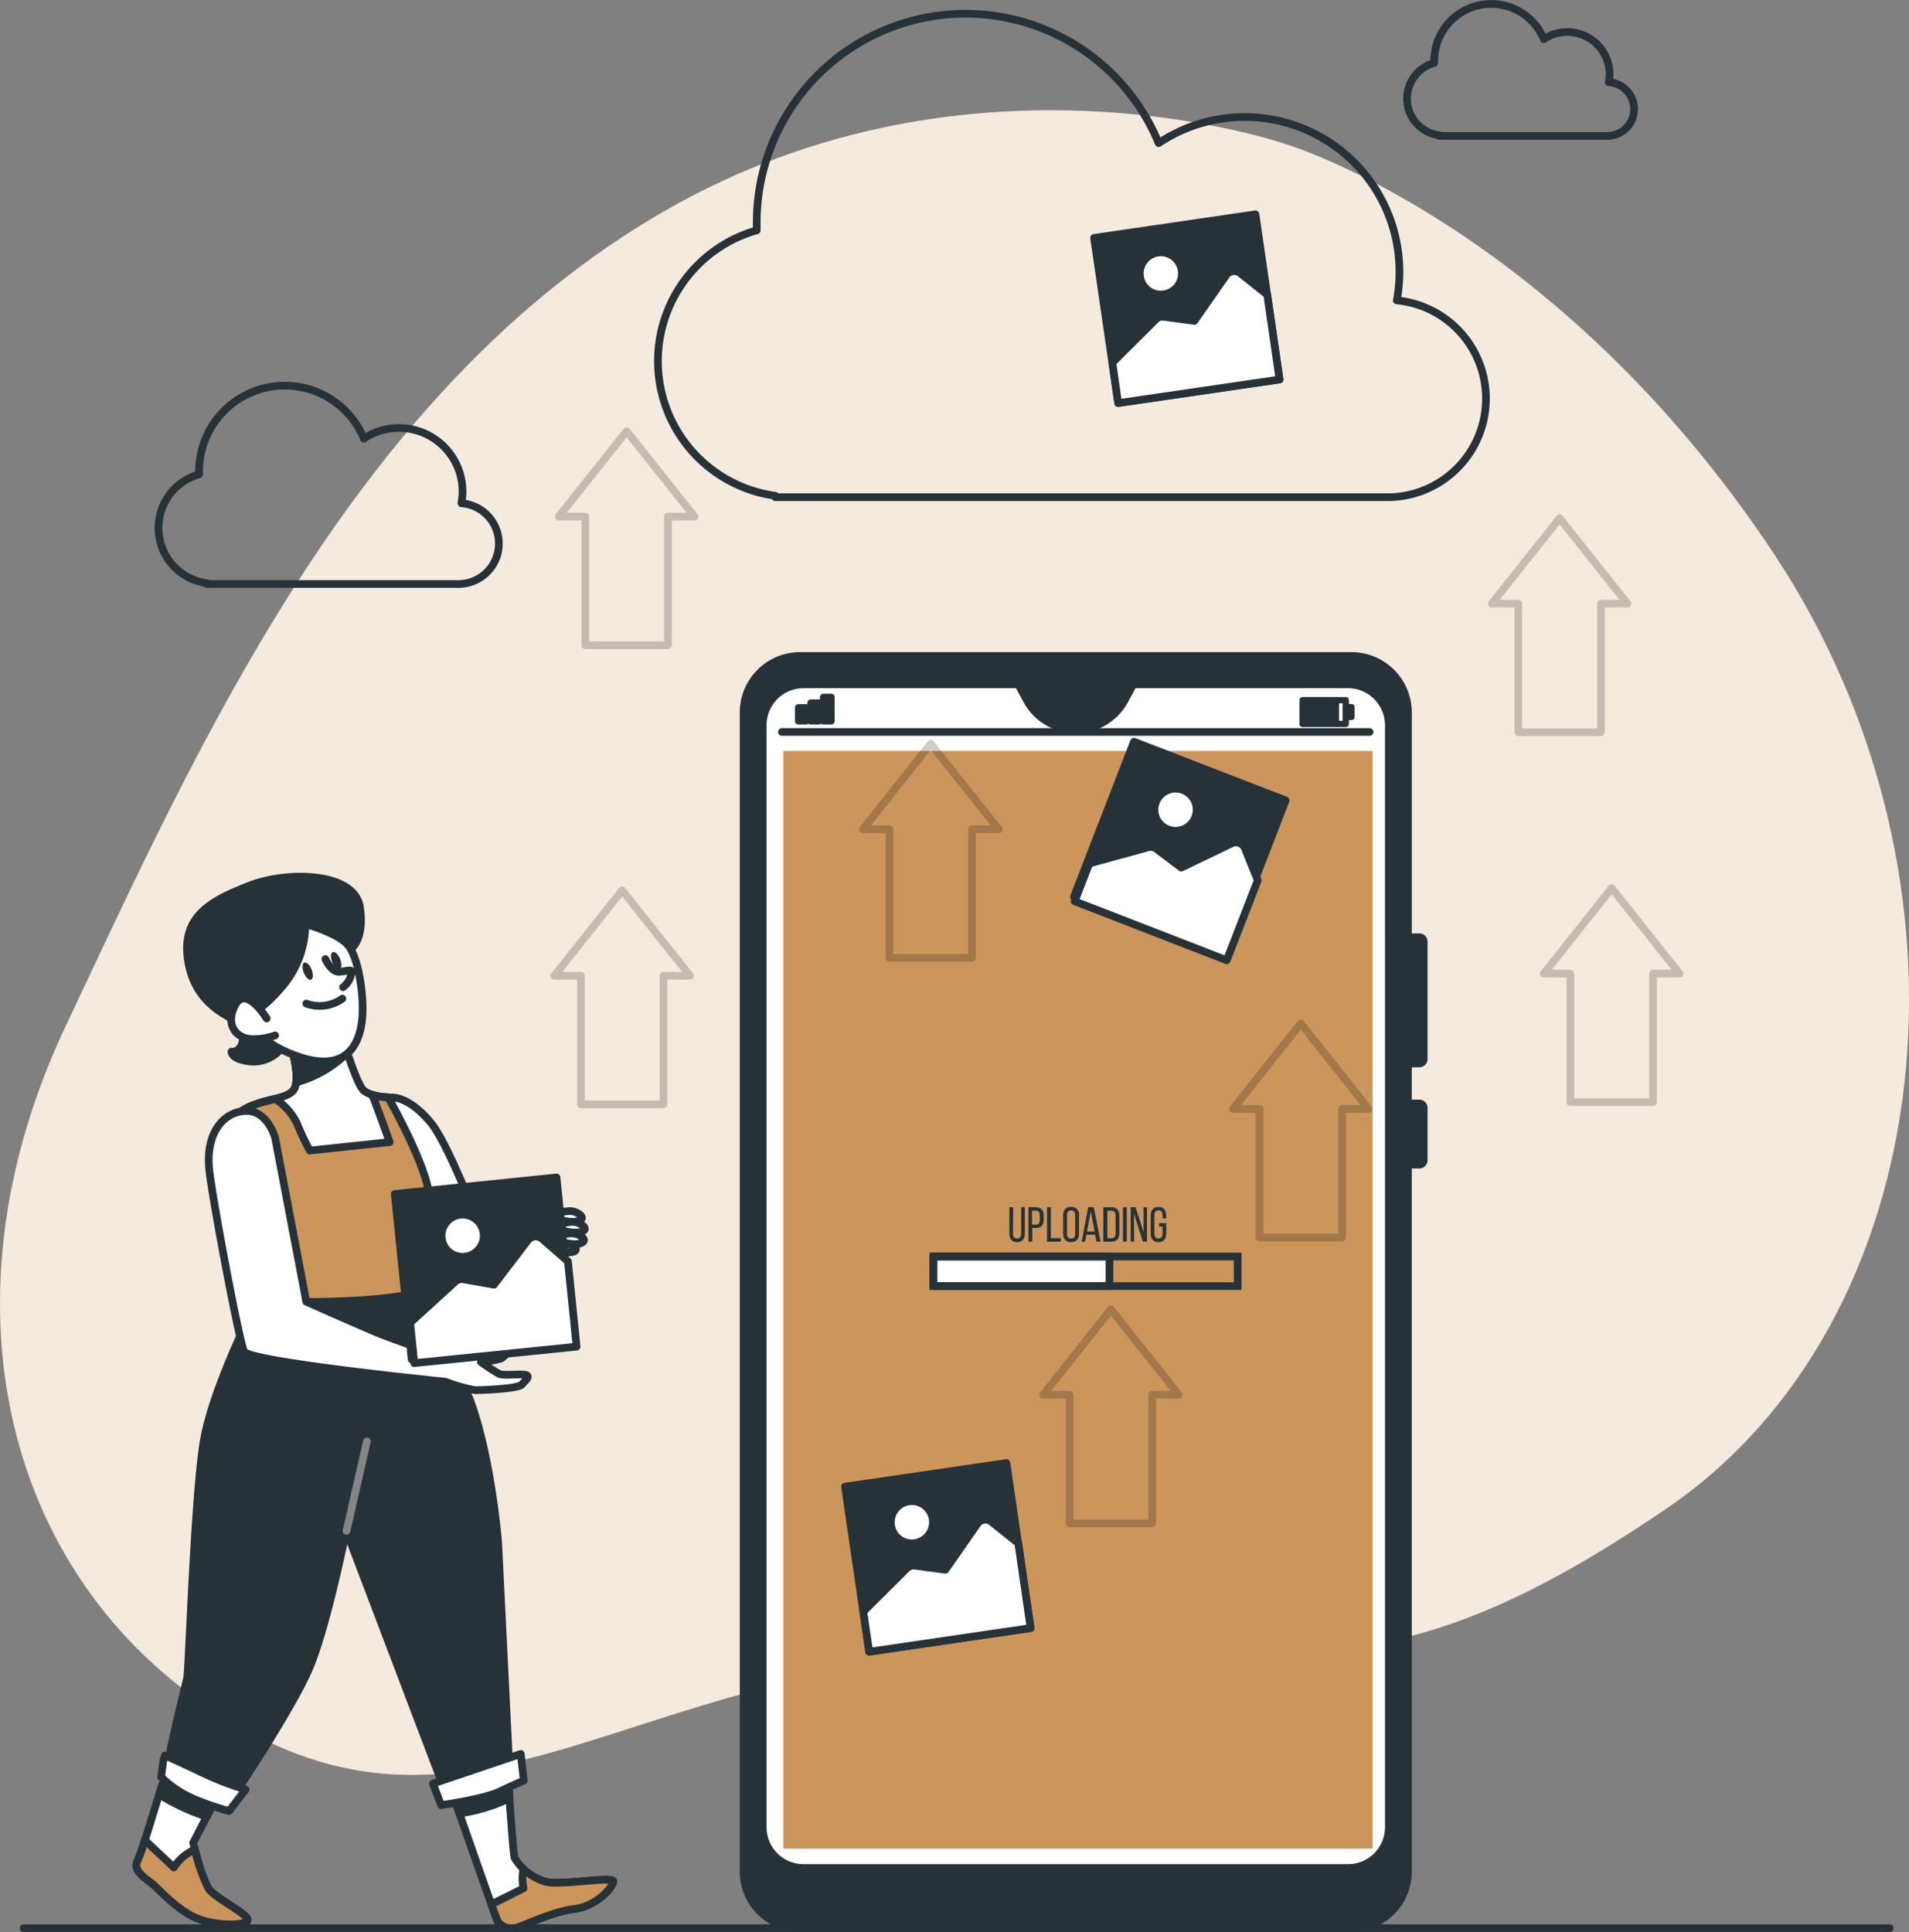 <svg xmlns="http://www.w3.org/2000/svg" width="248.723" height="251.754" viewBox="0 0 248.723 251.754">
  <rect x="0" y="0" width="248.723" height="251.754" fill="#808080" stroke="none"/>
  <g id="Uploading-bro" transform="translate(0 0.509)">
    <g id="freepik--background-simple--inject-9" transform="translate(0 13.86)">
      <path id="Path_2069" data-name="Path 2069" d="M185.082,43.269s-41.011-14.556-81.267,8.638S43.24,121.211,25.8,158.131s-7.406,74.477,23.328,91.576,51.631-8.119,94.742-9.345,54.7,4.932,90.505-19.424,42.216-81.851,14-124.41S185.082,43.269,185.082,43.269Z" transform="translate(-17.264 -38.761)" fill="#cb955b"/>
      <path id="Path_2070" data-name="Path 2070" d="M185.082,43.269s-41.011-14.556-81.267,8.638S43.24,121.211,25.8,158.131s-7.406,74.477,23.328,91.576,51.631-8.119,94.742-9.345,54.7,4.932,90.505-19.424,42.216-81.851,14-124.41S185.082,43.269,185.082,43.269Z" transform="translate(-17.264 -38.761)" fill="#fff" opacity="0.8"/>
    </g>
    <g id="freepik--Clouds--inject-9" transform="translate(20.652 0)">
      <path id="Path_2078" data-name="Path 2078" d="M273.6,52.614a20.168,20.168,0,0,0-31.029-20.484,27.205,27.205,0,0,0-52.365,10.363v1a17.71,17.71,0,0,0,2.415,34.58v.187h80.116a12.853,12.853,0,0,0,.862-25.641Z" transform="translate(-112.263 -13.991)" fill="none" stroke="#263238" stroke-linecap="round" stroke-linejoin="round" stroke-width="1"/>
      <path id="Path_2079" data-name="Path 2079" d="M95.292,121.049a8.371,8.371,0,0,0,.145-1.521,8.279,8.279,0,0,0-12.853-6.882,11.161,11.161,0,0,0-21.475,4.247c0,.139,0,.273,0,.407a7.262,7.262,0,0,0,.991,14.181v.107H94.944a5.264,5.264,0,0,0,.359-10.513Z" transform="translate(-55.826 -56.014)" fill="none" stroke="#263238" stroke-linecap="round" stroke-linejoin="round" stroke-width="1"/>
      <path id="Path_2080" data-name="Path 2080" d="M385.86,23.061a5.312,5.312,0,0,0,.1-1.012,5.511,5.511,0,0,0-8.569-4.579A7.423,7.423,0,0,0,363.11,20.3v.273A4.82,4.82,0,0,0,363.769,30v.08h21.85a3.5,3.5,0,0,0,.236-6.994Z" transform="translate(-196.9 -12.88)" fill="none" stroke="#263238" stroke-linecap="round" stroke-linejoin="round" stroke-width="1"/>
    </g>
    <g id="freepik--Device--inject-9" transform="translate(96.887 84.952)">
      <path id="Path_2081" data-name="Path 2081" d="M279.015,178.42h-27.9l-1.162,2.142a7.24,7.24,0,0,1-12.66,0l-1.162-2.142H208.217a5.318,5.318,0,0,0-5.387,5.248V327.373a5.318,5.318,0,0,0,5.387,5.254h70.8a5.318,5.318,0,0,0,5.387-5.254V183.668a5.318,5.318,0,0,0-5.387-5.248Z" transform="translate(-200.34 -174.719)" fill="#fff"/>
      <rect id="Rectangle_139" data-name="Rectangle 139" width="76.79" height="143.009" transform="translate(5.163 12.376)" fill="#cb955b"/>
      <path id="Path_2082" data-name="Path 2082" d="M263.3,309.023c0,.407.161.653.536.653s.536-.246.536-.653V305.59h.471v3.433c0,.68-.316,1.135-1.012,1.135s-1-.455-1-1.135v-3.411h.5Z" transform="translate(-228.208 -233.785)" fill="#263238"/>
      <path id="Path_2083" data-name="Path 2083" d="M268.445,305.615c.707,0,1.007.418,1.007,1.1v.535c0,.712-.332,1.071-1.044,1.071h-.445V310.1h-.5V305.61Zm-.037,2.271c.369,0,.535-.171.535-.6v-.6c0-.412-.15-.616-.535-.616h-.482v1.815Z" transform="translate(-230.358 -233.795)" fill="#263238"/>
      <path id="Path_2084" data-name="Path 2084" d="M272,310.1V305.61h.5v4.038h1.285v.455Z" transform="translate(-232.467 -233.795)" fill="#263238"/>
      <path id="Path_2085" data-name="Path 2085" d="M275.92,306.66c0-.685.343-1.13,1.028-1.13a.989.989,0,0,1,1.034,1.13v2.335c0,.68-.337,1.13-1.034,1.13s-1.028-.45-1.028-1.13Zm.5,2.351c0,.412.171.653.536.653s.535-.241.535-.653v-2.372c0-.407-.166-.653-.535-.653s-.536.246-.536.653Z" transform="translate(-234.288 -233.758)" fill="#263238"/>
      <path id="Path_2086" data-name="Path 2086" d="M281.047,309.208l-.177.905h-.461l.862-4.493H282l.873,4.488h-.535l-.171-.9Zm.064-.428h1l-.509-2.6Z" transform="translate(-236.373 -233.799)" fill="#263238"/>
      <path id="Path_2087" data-name="Path 2087" d="M286.751,305.62c.7,0,1.023.423,1.023,1.114V309c0,.685-.321,1.109-1.023,1.109H285.68V305.62Zm0,4.038c.359,0,.536-.225.536-.637v-2.308c0-.412-.177-.637-.536-.637h-.536v3.583Z" transform="translate(-238.821 -233.799)" fill="#263238"/>
      <path id="Path_2088" data-name="Path 2088" d="M290.968,305.615V310.1h-.5V305.61Z" transform="translate(-241.045 -233.795)" fill="#263238"/>
      <path id="Path_2089" data-name="Path 2089" d="M292.8,310.1h-.45V305.61h.637l1.039,3.251V305.61h.445V310.1h-.536l-1.151-3.636Z" transform="translate(-241.919 -233.795)" fill="#263238"/>
      <path id="Path_2090" data-name="Path 2090" d="M299.244,306.665v.386h-.477v-.407c0-.407-.161-.653-.535-.653s-.536.246-.536.653V309c0,.407.166.653.536.653s.535-.246.535-.653v-.9h-.461v-.445h.937V309c0,.68-.321,1.13-1.018,1.13s-1.007-.45-1.007-1.13v-2.33c0-.68.321-1.13,1.007-1.13S299.244,305.984,299.244,306.665Z" transform="translate(-244.181 -233.762)" fill="#263238"/>
      <rect id="Rectangle_140" data-name="Rectangle 140" width="22.942" height="3.856" transform="translate(24.72 78.242)" fill="#fff" stroke="#263238" stroke-linecap="round" stroke-linejoin="round" stroke-width="1"/>
      <rect id="Rectangle_141" data-name="Rectangle 141" width="39.651" height="3.856" transform="translate(24.72 78.242)" fill="none" stroke="#263238" stroke-width="1"/>
      <rect id="Rectangle_142" data-name="Rectangle 142" width="5.628" height="3.085" transform="translate(72.827 5.762)" fill="none" stroke="#263238" stroke-linecap="round" stroke-linejoin="round" stroke-width="0.821"/>
      <rect id="Rectangle_143" data-name="Rectangle 143" width="4.386" height="3.085" transform="translate(72.827 5.762)" fill="#263238" stroke="#263238" stroke-linecap="round" stroke-linejoin="round" stroke-width="0.725"/>
      <rect id="Rectangle_144" data-name="Rectangle 144" width="0.793" height="1.36" transform="translate(78.44 6.625)" fill="#263238" stroke="#263238" stroke-linecap="round" stroke-linejoin="round" stroke-width="0.725"/>
      <rect id="Rectangle_145" data-name="Rectangle 145" width="1.034" height="1.767" transform="translate(7.133 6.721)" fill="#263238" stroke="#263238" stroke-linecap="round" stroke-linejoin="round" stroke-width="0.883"/>
      <rect id="Rectangle_146" data-name="Rectangle 146" width="1.034" height="2.388" transform="translate(8.756 6.1)" fill="#263238" stroke="#263238" stroke-linecap="round" stroke-linejoin="round" stroke-width="0.883"/>
      <rect id="Rectangle_147" data-name="Rectangle 147" width="1.034" height="3.122" transform="translate(10.379 5.366)" fill="#263238" stroke="#263238" stroke-linecap="round" stroke-linejoin="round" stroke-width="0.883"/>
      <line id="Line_90" data-name="Line 90" x2="76.571" transform="translate(4.986 9.902)" fill="none" stroke="#263238" stroke-linecap="round" stroke-linejoin="round" stroke-width="1"/>
      <path id="Path_2091" data-name="Path 2091" d="M286.217,224.6a.573.573,0,0,0,.573-.568V208.724a.573.573,0,0,0-.573-.568h-1.483V178.868a7.358,7.358,0,0,0-7.358-7.358H205.538a7.358,7.358,0,0,0-7.358,7.358V329.889a7.358,7.358,0,0,0,7.358,7.364h71.837a7.358,7.358,0,0,0,7.358-7.358V237.782h1.483a.573.573,0,0,0,.573-.573v-6.828a.568.568,0,0,0-.573-.568h-1.483V224.6Zm-3.974,99.567a5.318,5.318,0,0,1-5.387,5.254h-70.8a5.318,5.318,0,0,1-5.387-5.254V180.459a5.318,5.318,0,0,1,5.387-5.248h27.907l1.162,2.142a7.24,7.24,0,0,0,12.66,0l1.162-2.142h27.907a5.318,5.318,0,0,1,5.387,5.248Z" transform="translate(-198.18 -171.51)" fill="#263238" stroke="#263238" stroke-linecap="round" stroke-linejoin="round" stroke-width="1"/>
    </g>
    <g id="freepik--Icons--inject-9" transform="translate(110.099 27.412)">
      <rect id="Rectangle_148" data-name="Rectangle 148" width="21.25" height="21.732" transform="translate(0 165.764) rotate(-8.31)" fill="#263238" stroke="#263238" stroke-linecap="round" stroke-linejoin="round" stroke-width="1"/>
      <path id="Path_2092" data-name="Path 2092" d="M242.134,382.21l-4.14,5.955-3.979-.535a1.28,1.28,0,0,0-1.071.369l-5.645,5.618.766,5.227,21.03-3.085-1.607-11.054-3.476-2.769a1.285,1.285,0,0,0-1.88.273Z" transform="translate(-224.917 -211.57)" fill="#fff" stroke="#263238" stroke-linecap="round" stroke-linejoin="round" stroke-width="1"/>
      <path id="Path_2093" data-name="Path 2093" d="M237.072,382.592a2.742,2.742,0,1,0-3.047-2.324A2.71,2.71,0,0,0,237.072,382.592Z" transform="translate(-228.027 -209.472)" fill="#fff" stroke="#263238" stroke-linecap="round" stroke-linejoin="round" stroke-width="1"/>
      <rect id="Rectangle_149" data-name="Rectangle 149" width="21.25" height="21.732" transform="translate(32.447 3.071) rotate(-8.31)" fill="#263238" stroke="#263238" stroke-linecap="round" stroke-linejoin="round" stroke-width="1"/>
      <path id="Path_2094" data-name="Path 2094" d="M302.714,78.428l-4.14,5.944-3.979-.536a1.275,1.275,0,0,0-1.071.364l-5.634,5.612.755,5.27,21.025-3.074L308.064,80.95l-3.481-2.769a1.28,1.28,0,0,0-1.869.246Z" transform="translate(-253.059 -70.483)" fill="#fff" stroke="#263238" stroke-linecap="round" stroke-linejoin="round" stroke-width="1"/>
      <path id="Path_2095" data-name="Path 2095" d="M297.648,78.8a2.742,2.742,0,1,0-3.053-2.324,2.71,2.71,0,0,0,3.053,2.324Z" transform="translate(-256.159 -68.373)" fill="#fff" stroke="#263238" stroke-linecap="round" stroke-linejoin="round" stroke-width="1"/>
      <rect id="Rectangle_150" data-name="Rectangle 150" width="21.192" height="21.672" transform="translate(37.648 68.711) rotate(21.161)" fill="#263238" stroke="#263238" stroke-linecap="round" stroke-linejoin="round" stroke-width="0.997"/>
      <path id="Path_2096" data-name="Path 2096" d="M299.141,217.014l-6.539,3.144-3.213-2.426a1.285,1.285,0,0,0-1.119-.214l-7.647,2.1-1.912,4.922,19.815,7.69,4.043-10.416-1.655-4.124a1.291,1.291,0,0,0-1.773-.68Z" transform="translate(-248.795 -135.042)" fill="#fff" stroke="#263238" stroke-linecap="round" stroke-linejoin="round" stroke-width="1"/>
      <path id="Path_2097" data-name="Path 2097" d="M299.825,209.066a2.742,2.742,0,1,0-1.5-3.524A2.71,2.71,0,0,0,299.825,209.066Z" transform="translate(-257.812 -128.964)" fill="#fff" stroke="#263238" stroke-linecap="round" stroke-linejoin="round" stroke-width="1"/>
    </g>
    <g id="freepik--Arrows--inject-9" transform="translate(72.226 55.669)">
      <g id="Group_137" data-name="Group 137" transform="translate(0 59.535)" opacity="0.2">
        <path id="Path_2101" data-name="Path 2101" d="M410.543,239.128,401.7,228l-8.842,11.128h3.46V255.88h10.764V239.128Z" transform="translate(-263.941 -228)" fill="none" stroke="#000" stroke-linecap="round" stroke-linejoin="round" stroke-width="1"/>
        <path id="Path_2102" data-name="Path 2102" d="M288.708,341.6l-8.836-11.128L271.03,341.6h3.459v16.757h10.764V341.6Z" transform="translate(-207.355 -275.594)" fill="none" stroke="#000" stroke-linecap="round" stroke-linejoin="round" stroke-width="1"/>
        <path id="Path_2103" data-name="Path 2103" d="M334.908,272.058l-8.842-11.128-8.836,11.128h3.454V288.81h10.764V272.058Z" transform="translate(-228.813 -243.295)" fill="none" stroke="#000" stroke-linecap="round" stroke-linejoin="round" stroke-width="1"/>
        <path id="Path_2104" data-name="Path 2104" d="M169.808,239.658l-8.842-11.128-8.836,11.128h3.46V256.41h10.764V239.658Z" transform="translate(-152.13 -228.246)" fill="none" stroke="#000" stroke-linecap="round" stroke-linejoin="round" stroke-width="1"/>
      </g>
      <g id="Group_138" data-name="Group 138" transform="translate(0.578)" opacity="0.2">
        <path id="Path_2105" data-name="Path 2105" d="M170.893,127.958l-8.842-11.128-8.842,11.128h3.46V144.71h10.764V127.958Z" transform="translate(-153.21 -116.83)" fill="none" stroke="#000" stroke-linecap="round" stroke-linejoin="round" stroke-width="1"/>
        <path id="Path_2106" data-name="Path 2106" d="M397.878,149.138l-8.842-11.128L380.2,149.138h3.454V165.89h10.77V149.138Z" transform="translate(-258.639 -126.667)" fill="none" stroke="#000" stroke-linecap="round" stroke-linejoin="round" stroke-width="1"/>
        <path id="Path_2107" data-name="Path 2107" d="M244.888,204.008l-8.842-11.128-8.836,11.128h3.454v16.757h10.764V204.008Z" transform="translate(-187.58 -152.153)" fill="none" stroke="#000" stroke-linecap="round" stroke-linejoin="round" stroke-width="1"/>
      </g>
    </g>
    <g id="freepik--Character--inject-9" transform="translate(17.764 113.705)">
      <path id="Path_2108" data-name="Path 2108" d="M54.166,444.58c-.289.1-2.9,9.474-3.577,10.711s1.071,2.319,1.933,3,3.385,3.674,6.191,4.643,6.673.771,6.185-.1-4.156-2.71-5.029-3.872-2.03-5.993-2.03-5.993l3.481-6.769Z" transform="translate(-50.435 -327.095)" fill="#fff" stroke="#263238" stroke-linecap="round" stroke-linejoin="round" stroke-width="1"/>
      <path id="Path_2109" data-name="Path 2109" d="M63.888,446.242l-.2-.086L56.75,444.55a10.76,10.76,0,0,0-.75,2.1,27.374,27.374,0,0,0,6.2,2.9Z" transform="translate(-53.019 -327.081)" fill="#263238" stroke="#263238" stroke-linecap="round" stroke-linejoin="round" stroke-width="1"/>
      <path id="Path_2110" data-name="Path 2110" d="M59.868,465.967a22.307,22.307,0,0,1-1.815-5.146,7.294,7.294,0,0,0-1.569.991,5.892,5.892,0,0,0-1.157,1.355l-3.781-3.556a23.786,23.786,0,0,1-.959,2.678c-.68,1.258,1.071,2.319,1.933,3s3.385,3.674,6.191,4.643,6.673.771,6.185-.1S60.741,467.129,59.868,465.967Z" transform="translate(-50.434 -334.076)" fill="#cb955b" stroke="#263238" stroke-linecap="round" stroke-linejoin="round" stroke-width="1"/>
      <path id="Path_2111" data-name="Path 2111" d="M127.82,446.969s5.221,14.995,5.612,15.862a2.233,2.233,0,0,0,2.512.868c.868-.2,4.45-2.03,7.449-2.415s5.029-2.806,5.125-3.578-6.866.578-8.9,0a6.989,6.989,0,0,1-3.963-3.1c-.214-.675-.868-10.711-.868-10.711Z" transform="translate(-86.377 -326.779)" fill="#fff" stroke="#263238" stroke-linecap="round" stroke-linejoin="round" stroke-width="1"/>
      <path id="Path_2112" data-name="Path 2112" d="M134.792,443.85l-6.962,3.1.648,1.848A21.65,21.65,0,0,0,135,446.822C134.883,445.141,134.792,443.85,134.792,443.85Z" transform="translate(-86.381 -326.756)" fill="#263238" stroke="#263238" stroke-linecap="round" stroke-linejoin="round" stroke-width="1"/>
      <path id="Path_2113" data-name="Path 2113" d="M147.564,471.827c2.994-.386,5.029-2.806,5.125-3.577s-6.866.578-8.9,0a7.5,7.5,0,0,1-2.822-1.649,4.625,4.625,0,0,0-.075.584,6.057,6.057,0,0,0,.1,1.933s-2.64,1.355-4.188,2.073c.418,1.178.718,2,.8,2.185a2.23,2.23,0,0,0,2.512.867C140.983,474.039,144.565,472.212,147.564,471.827Z" transform="translate(-90.548 -337.322)" fill="#cb955b" stroke="#263238" stroke-linecap="round" stroke-linejoin="round" stroke-width="1"/>
      <path id="Path_2114" data-name="Path 2114" d="M111.219,278.9s2.239-.7,5.5,3.176,10.175,23.655,10.175,23.655-1.424,3.877-5.1,3.267S111.9,288.3,111.9,288.3,109.6,277.525,111.219,278.9Z" transform="translate(-78.398 -250.084)" fill="#fff" stroke="#263238" stroke-linecap="round" stroke-linejoin="round" stroke-width="1"/>
      <path id="Path_2115" data-name="Path 2115" d="M73.8,264.5s1.564,4.424.83,6.426-5.618,1.1-8.033,4.054,3.036,23.847,3.036,23.847-5.709,11.048-6.908,18.235-1.933,29.744-2.142,30.756-3.036,12.157-2.485,12.06,4.97,2.394,6.351,2.854,2.024.739,2.024.739,7.738-11.509,10.041-16.944S81.3,328.662,81.3,328.662l12.8,33.707,8.472-2.394-1.473-29.84s-.921-11.418-3.776-18.781a80.389,80.389,0,0,0-7.091-13.72s2.485-9.029,1.746-13.265-5.248-12.151-5.248-12.151-2.3-.1-3.213-.921-2.581-6.357-2.581-6.357Z" transform="translate(-53.96 -243.454)" fill="#263238" stroke="#263238" stroke-linecap="round" stroke-linejoin="round" stroke-width="1"/>
      <path id="Path_2116" data-name="Path 2116" d="M100.47,279.209l-2.619-6.389c-.214-.4-.348-.621-.348-.621s-2.3-.1-3.213-.921-2.581-6.357-2.581-6.357l-7.182-.461s1.564,4.424.83,6.426c-.434,1.189-2.3,1.366-4.247,1.906a7.251,7.251,0,0,1,2.978,3.61,24,24,0,0,0,3.245,6.341Z" transform="translate(-64.682 -243.435)" fill="#fff" stroke="#263238" stroke-linecap="round" stroke-linejoin="round" stroke-width="1"/>
      <path id="Path_2117" data-name="Path 2117" d="M95.122,266.412c-.278-.841-.461-1.451-.461-1.451L87.48,264.5s1.258,3.572.98,5.768A15.218,15.218,0,0,0,95.122,266.412Z" transform="translate(-67.64 -243.454)" fill="#263238" stroke="#263238" stroke-linecap="round" stroke-linejoin="round" stroke-width="1"/>
      <line id="Line_91" data-name="Line 91" y1="11.653" x2="2.646" transform="translate(27.391 73.577)" fill="none" stroke="#858585" stroke-linecap="round" stroke-linejoin="round" stroke-width="1"/>
      <path id="Path_2118" data-name="Path 2118" d="M56.749,439.664l-.289,2.142a14,14,0,0,0,4.573,2.983,38.435,38.435,0,0,0,4.284,1.451l2.142-2.806a39.4,39.4,0,0,1-5.853-2.292C57.933,439.4,56.963,439,56.963,439Z" transform="translate(-53.233 -324.503)" fill="#fff" stroke="#263238" stroke-linecap="round" stroke-linejoin="round" stroke-width="1"/>
      <path id="Path_2119" data-name="Path 2119" d="M122.59,442.487l1.071,2.806s5.516-.777,7.546-1.741,3.213-1.451,3.213-1.451l-.386-3.481Z" transform="translate(-83.948 -324.326)" fill="#fff" stroke="#263238" stroke-linecap="round" stroke-linejoin="round" stroke-width="1"/>
      <path id="Path_2120" data-name="Path 2120" d="M98.951,290.795c-.734-4.236-5.248-12.151-5.248-12.151a9.572,9.572,0,0,1-2.094-.353c0,.059.048.107.07.166.461,1.109,2.212,5.987,2.212,5.987l-10.405,1.1a32.545,32.545,0,0,1-1.66-3.5,7.8,7.8,0,0,0-2.838-3.213c-1.778.444-4.043.841-5.446,2.576-2.351,2.887,2.828,23.028,3.031,23.821,16.714.364,20.634-1.167,20.634-1.167S99.69,295.031,98.951,290.795Z" transform="translate(-60.882 -249.859)" fill="#cb955b" stroke="#263238" stroke-linecap="round" stroke-linejoin="round" stroke-width="1"/>
      <path id="Path_2122" data-name="Path 2122" d="M76.7,285.7s-1.012-3.775-4.049-3.5-5.066,3.315-4.515,7.83,3.867,22.1,4.515,23.483S98.9,317.468,98.9,317.468a20.792,20.792,0,0,0,3.867,1.1c.921,0,5.618-.182,6.078-.734s1.012-.921.648-1.2-2.951.1-3.593-.182a22.293,22.293,0,0,1-2.394-1.564,11.849,11.849,0,0,0,2.678-.46c.375-.273,1.564-1.291.643-1.291s-2.3.278-3.5.278a16.684,16.684,0,0,0-3.749.916A97.8,97.8,0,0,1,89.783,311c-3.867-1.655-9.024-3.958-9.024-3.958Z" transform="translate(-58.616 -251.667)" fill="#fff" stroke="#263238" stroke-linecap="round" stroke-linejoin="round" stroke-width="1"/>
      <path id="Path_2123" data-name="Path 2123" d="M83.823,234.835s2.142-1.018,1.478-5.618-9.393-4.793-14.379-2.854-8.933,3.958-8.033,9.757,5.355,7.182,6.2,7.921a2.724,2.724,0,0,1,.76,3.133c-.536,1.018-1.291.825-1.291.825s-.091,1.018,2.485,1.291a4.686,4.686,0,0,0,4.863-3.31c.364-1.564-.648-4.049.825-6.078s3.133-4.145,3.042-5.521-.187-1.939-.187-1.939Z" transform="translate(-56.159 -225.201)" fill="#263238" stroke="#263238" stroke-linecap="round" stroke-linejoin="round" stroke-width="1"/>
      <path id="Path_2124" data-name="Path 2124" d="M85.5,236.73a12.665,12.665,0,0,1-2.678,7.728c-2.838,3.47-4.284,3.786-4.284,3.786s-.787,3.31,5.832,5.677,8.2-1.735,8.515-4.734-.471-8.2-1.89-9.773S85.5,236.73,85.5,236.73Z" transform="translate(-63.472 -230.556)" fill="#fff" stroke="#263238" stroke-linecap="round" stroke-linejoin="round" stroke-width="1"/>
      <path id="Path_2125" data-name="Path 2125" d="M78.136,257.447s-2.678-4.413-4.1-1.735.316,4.418,2.206,4.418a8.2,8.2,0,0,0,2.994-.477" transform="translate(-61.156 -238.971)" fill="#fff" stroke="#263238" stroke-linecap="round" stroke-linejoin="round" stroke-width="1"/>
      <path id="Path_2126" data-name="Path 2126" d="M96.42,245.25s.739,1.655,1.751,1.655,2.024-.643,1.564.536a2.8,2.8,0,0,1-1.012,1.473" transform="translate(-71.793 -234.513)" fill="none" stroke="#263238" stroke-linecap="round" stroke-linejoin="round" stroke-width="1"/>
      <path id="Path_2127" data-name="Path 2127" d="M91.78,255.523a5.109,5.109,0,0,0,4.7-.643" transform="translate(-69.638 -238.986)" fill="none" stroke="#263238" stroke-linecap="round" stroke-linejoin="round" stroke-width="1"/>
      <path id="Path_2128" data-name="Path 2128" d="M92.044,246.989c.246.611.214,1.2-.07,1.317s-.712-.294-.959-.91-.214-1.2.07-1.312S91.8,246.373,92.044,246.989Z" transform="translate(-69.206 -234.891)" fill="#263238"/>
      <path id="Path_2129" data-name="Path 2129" d="M98.969,244.449c.246.611.214,1.2-.07,1.317s-.712-.294-.953-.91-.22-1.2.064-1.312S98.739,243.833,98.969,244.449Z" transform="translate(-72.424 -233.711)" fill="#263238"/>
      <path id="Path_2130" data-name="Path 2130" d="M155.39,306.919a2.142,2.142,0,0,0-1.483-.337c-.685.075-1.607.252-1.607.6,0,.536,2.544,1.109,3.32.536C155.984,307.46,155.738,307.155,155.39,306.919Z" transform="translate(-97.747 -262.99)" fill="#fff" stroke="#263238" stroke-linecap="round" stroke-linejoin="round" stroke-width="1"/>
      <path id="Path_2131" data-name="Path 2131" d="M156.09,309.557a2.19,2.19,0,0,0-1.483-.343c-.686.08-1.607.252-1.607.605,0,.536,2.544,1.1,3.32.536C156.685,310.093,156.433,309.787,156.09,309.557Z" transform="translate(-98.072 -264.214)" fill="#fff" stroke="#263238" stroke-linecap="round" stroke-linejoin="round" stroke-width="1"/>
      <path id="Path_2132" data-name="Path 2132" d="M155.89,312.347a2.19,2.19,0,0,0-1.483-.343c-.685.08-1.607.252-1.607.605,0,.535,2.544,1.109,3.32.535C156.484,312.888,156.238,312.583,155.89,312.347Z" transform="translate(-97.979 -265.51)" fill="#fff" stroke="#263238" stroke-linecap="round" stroke-linejoin="round" stroke-width="1"/>
      <path id="Path_2133" data-name="Path 2133" d="M154.785,314.9a1.655,1.655,0,0,0-1.114-.257c-.535.059-1.221.193-1.221.455,0,.418,1.912.83,2.49.418C155.235,315.3,155.047,315.072,154.785,314.9Z" transform="translate(-97.817 -266.735)" fill="#fff" stroke="#263238" stroke-linecap="round" stroke-linejoin="round" stroke-width="1"/>
    </g>
    <g id="freepik--Floor--inject-9" transform="translate(3.072 250.695)">
      <line id="Line_92" data-name="Line 92" x2="243.133" fill="none" stroke="#263238" stroke-linecap="round" stroke-linejoin="round" stroke-width="1"/>
    </g>
    <g id="Group_139" data-name="Group 139" transform="matrix(0.891, -0.454, 0.454, 0.891, 44.457, 158.6)">
      <rect id="Rectangle_155" data-name="Rectangle 155" width="21.192" height="21.672" transform="translate(7.824 0) rotate(21.161)" fill="#263238" stroke="#263238" stroke-linecap="round" stroke-linejoin="round" stroke-width="0.997"/>
      <path id="Path_2134" data-name="Path 2134" d="M20.431.134,13.892,3.278,10.679.852A1.285,1.285,0,0,0,9.559.638l-7.647,2.1L0,7.664l19.815,7.69L23.858,4.938,22.2.814a1.291,1.291,0,0,0-1.773-.68Z" transform="translate(0.09 13.126)" fill="#fff" stroke="#263238" stroke-linecap="round" stroke-linejoin="round" stroke-width="1"/>
      <path id="Path_2135" data-name="Path 2135" d="M1.7,5.274A2.742,2.742,0,1,0,.2,1.75,2.71,2.71,0,0,0,1.7,5.274Z" transform="translate(10.488 6.117)" fill="#fff" stroke="#263238" stroke-linecap="round" stroke-linejoin="round" stroke-width="1"/>
    </g>
  </g>
</svg>
